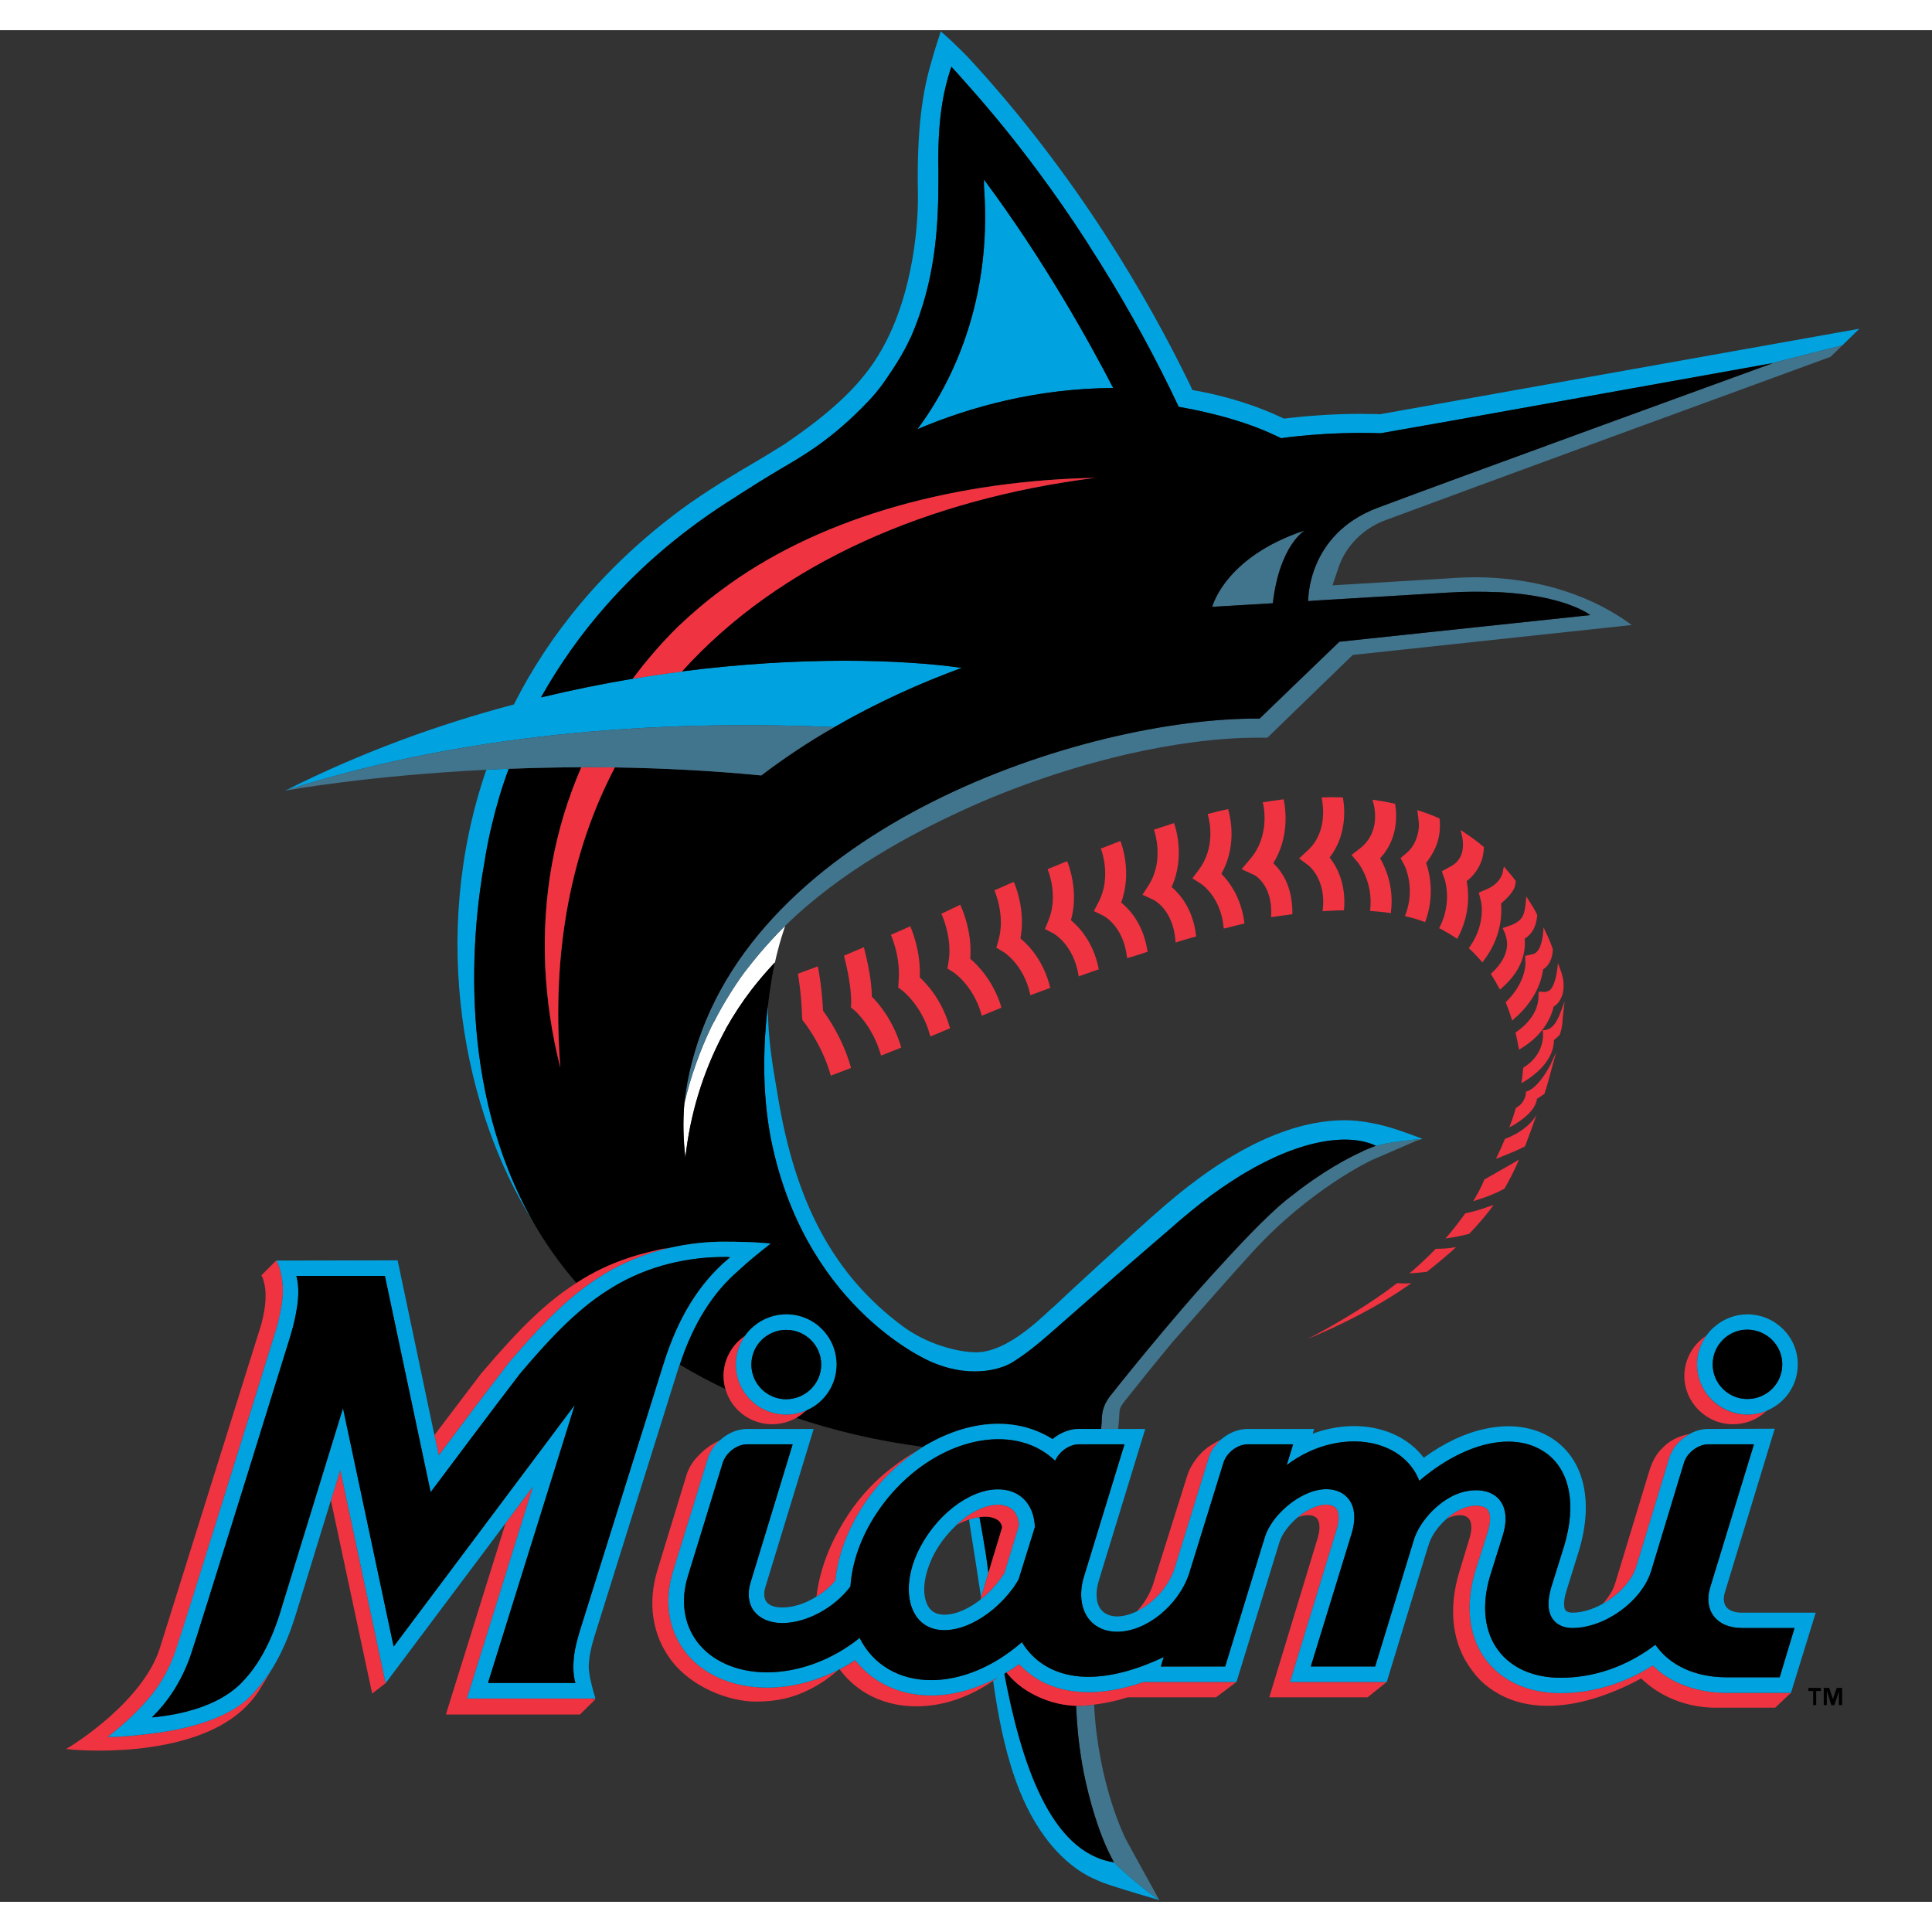 <?xml version="1.0" encoding="UTF-8"?>
<svg xmlns="http://www.w3.org/2000/svg" xmlns:xlink="http://www.w3.org/1999/xlink" width="32px" height="32px" viewBox="0 0 32 31" version="1.1">
<rect x="0" y="0" width="32" height="31" fill="#333333" stroke="none"/>
<g id="surface1">
<path style=" stroke:none;fill-rule:nonzero;fill:rgb(100%,100%,100%);fill-opacity:1;" d="M 12.77 15.078 C 12.637 15.223 12.512 15.371 12.391 15.527 C 12.227 15.727 11.98 16.121 11.84 16.395 C 11.84 16.395 11.797 16.48 11.789 16.492 C 11.594 16.898 11.441 17.324 11.336 17.766 C 11.309 18.066 11.312 18.375 11.352 18.676 C 11.43 17.961 11.641 17.262 11.98 16.621 C 11.996 16.594 12.012 16.562 12.027 16.531 C 12.152 16.309 12.293 16.094 12.449 15.891 C 12.57 15.734 12.699 15.586 12.836 15.441 C 12.848 15.379 12.863 15.32 12.879 15.258 C 12.914 15.117 12.957 14.977 13.004 14.836 C 12.922 14.914 12.844 14.996 12.77 15.078 Z M 12.77 15.078 "/>
<path style=" stroke:none;fill-rule:nonzero;fill:rgb(0%,63.922%,87.843%);fill-opacity:1;" d="M 22.848 6.363 L 22.824 6.359 C 22.727 6.359 22.629 6.355 22.535 6.355 C 21.992 6.355 21.547 6.402 21.328 6.426 L 21.27 6.434 L 21.215 6.41 C 20.496 6.07 19.75 5.961 19.75 5.961 L 19.707 5.867 C 19.031 4.477 17.848 2.406 16.02 0.434 C 15.82 0.234 15.707 0.125 15.582 0.02 C 15.527 0.188 15.473 0.355 15.426 0.527 C 15.285 1 15.184 1.621 15.203 2.672 C 15.215 3.125 15.148 4.328 14.609 5.281 C 14.289 5.855 13.781 6.324 12.973 6.871 L 12.965 6.875 C 12.902 6.914 12.652 7.07 12.59 7.105 C 12.207 7.328 11.684 7.641 11.273 7.945 C 9.996 8.895 9.098 10.004 8.512 11.168 C 7.27 11.496 5.98 11.961 4.711 12.602 L 4.715 12.598 C 7.934 11.559 11.309 11.434 13.82 11.543 C 14.504 11.148 15.223 10.82 15.93 10.562 C 14.938 10.422 13.27 10.367 11.293 10.621 C 11.027 10.656 10.754 10.695 10.48 10.742 C 9.977 10.828 9.477 10.93 8.98 11.047 L 8.961 11.051 C 9.266 10.508 9.625 10 10.039 9.531 C 10.629 8.859 11.348 8.246 12.219 7.707 L 12.223 7.707 C 12.457 7.555 12.695 7.406 12.938 7.262 C 13.25 7.078 13.766 6.801 14.387 6.141 C 14.488 6.035 14.582 5.918 14.668 5.793 C 14.992 5.324 15.043 5.164 15.09 5.078 C 15.492 4.148 15.543 3.27 15.543 2.477 L 15.543 2.344 C 15.543 2.215 15.543 2.086 15.543 1.953 C 15.555 1.523 15.594 1.09 15.758 0.605 C 15.863 0.719 15.969 0.836 16.066 0.949 C 16.473 1.406 16.844 1.871 17.184 2.328 C 17.473 2.715 17.75 3.117 18.012 3.523 C 18.047 3.582 18.082 3.637 18.117 3.691 C 18.172 3.773 18.219 3.848 18.246 3.895 C 18.715 4.648 19.145 5.434 19.523 6.238 C 19.68 6.266 19.82 6.293 19.949 6.324 C 20.668 6.488 21.031 6.668 21.219 6.758 C 21.219 6.758 21.957 6.645 22.871 6.676 L 23.133 6.629 L 24.023 6.473 L 29.344 5.516 L 30.516 5.219 L 30.797 4.945 Z M 8.023 13.789 C 8.055 13.578 8.098 13.367 8.148 13.156 C 8.223 12.844 8.316 12.535 8.426 12.234 L 8.422 12.234 C 8.297 12.238 8.172 12.242 8.055 12.25 C 7.105 15.008 7.68 17.914 8.832 19.738 C 7.555 17.496 7.824 14.891 8.023 13.789 Z M 8.023 13.789 "/>
<path style=" stroke:none;fill-rule:nonzero;fill:rgb(25.49%,45.49%,55.294%);fill-opacity:1;" d="M 29.359 5.516 C 29.359 5.516 24 7.465 22.82 7.91 C 21.641 8.352 21.668 9.457 21.668 9.457 L 21.758 9.449 L 23.973 9.316 C 24.262 9.297 24.547 9.297 24.836 9.309 C 24.84 9.309 24.844 9.309 24.848 9.309 C 24.906 9.312 24.957 9.316 25.012 9.32 C 25.035 9.324 25.066 9.324 25.09 9.328 C 25.305 9.348 25.484 9.379 25.641 9.414 C 25.648 9.418 25.66 9.418 25.672 9.422 C 26.152 9.535 26.34 9.688 26.34 9.688 L 22.184 10.129 L 20.867 11.398 L 20.863 11.402 L 20.855 11.402 C 17.98 11.383 12.449 13.188 11.457 17.105 C 11.41 17.281 11.375 17.457 11.352 17.637 C 11.352 17.645 11.344 17.691 11.336 17.766 L 11.34 17.766 C 11.441 17.324 11.594 16.898 11.789 16.492 C 11.805 16.469 11.816 16.445 11.828 16.418 L 11.836 16.406 L 11.828 16.418 L 11.82 16.438 L 11.844 16.395 C 11.98 16.121 12.227 15.727 12.391 15.527 C 12.512 15.371 12.637 15.223 12.77 15.078 C 12.844 14.996 12.922 14.914 13.004 14.836 C 13.934 13.922 15.113 13.305 15.926 12.93 C 16.797 12.527 17.738 12.211 18.637 12 C 19.418 11.82 20.168 11.719 20.812 11.719 L 20.992 11.719 L 22.406 10.348 L 27.027 9.852 C 26.594 9.531 25.773 9.086 24.512 9.062 C 24.348 9.059 24.168 9.066 23.953 9.082 L 22.07 9.195 L 22.172 8.895 C 22.289 8.547 22.574 8.258 22.934 8.121 C 24.051 7.703 29.762 5.613 30.32 5.41 L 30.516 5.219 L 29.344 5.516 Z M 29.359 5.516 "/>
<path style=" stroke:none;fill-rule:nonzero;fill:rgb(0%,63.922%,87.843%);fill-opacity:1;" d="M 16.332 25.262 C 16.293 25.02 16.258 24.809 16.223 24.629 C 16.172 24.633 16.113 24.648 16.051 24.668 L 16.051 24.676 L 16.066 24.781 C 16.098 24.973 16.164 25.391 16.25 25.961 L 16.371 25.551 C 16.359 25.453 16.344 25.359 16.332 25.262 Z M 16.332 25.262 "/>
<path style=" stroke:none;fill-rule:nonzero;fill:rgb(100%,94.51%,0%);fill-opacity:1;" d="M 11.836 16.406 L 11.828 16.418 L 11.809 16.457 L 11.816 16.438 L 11.828 16.418 Z M 11.836 16.406 "/>
<path style=" stroke:none;fill-rule:nonzero;fill:rgb(25.49%,45.49%,55.294%);fill-opacity:1;" d="M 17.824 27.754 C 17.832 27.914 17.844 28.078 17.859 28.238 C 17.879 28.445 17.91 28.648 17.949 28.855 C 18.055 29.383 18.195 29.785 18.293 30.02 C 18.352 30.164 18.449 30.344 18.449 30.344 L 18.449 30.348 C 18.676 30.57 18.926 30.773 19.191 30.969 L 19.203 30.973 L 18.77 30.188 L 18.648 29.965 C 18.629 29.926 18.191 29.059 18.121 27.734 C 18.031 27.746 17.941 27.754 17.855 27.754 C 17.844 27.754 17.836 27.754 17.824 27.754 Z M 22.789 18.477 L 22.699 18.512 L 22.695 18.516 L 22.652 18.531 L 22.645 18.535 C 22.633 18.539 22.613 18.547 22.586 18.559 L 22.543 18.582 C 22.344 18.672 21.91 18.898 21.391 19.309 C 21.32 19.363 21.25 19.422 21.184 19.48 C 20.789 19.828 20.285 20.391 20.242 20.438 C 19.398 21.344 18.391 22.617 18.379 22.633 C 18.309 22.73 18.281 22.797 18.262 22.883 C 18.258 22.91 18.254 22.938 18.25 22.965 C 18.25 23.012 18.246 23.082 18.238 23.168 L 18.52 23.168 C 18.531 23.066 18.539 22.969 18.543 22.879 L 18.543 22.867 C 18.555 22.809 18.57 22.785 18.629 22.707 C 18.773 22.523 19.121 22.09 19.422 21.727 C 19.914 21.172 20.332 20.691 20.723 20.262 C 21.688 19.195 22.719 18.715 22.73 18.711 L 23.453 18.398 L 23.562 18.363 C 23.332 18.383 23.031 18.414 22.797 18.477 C 22.793 18.477 22.789 18.477 22.789 18.477 Z M 21.613 8.285 C 20.285 8.723 20.078 9.551 20.078 9.551 L 21.082 9.492 C 21.195 8.523 21.613 8.285 21.613 8.285 Z M 21.613 8.285 "/>
<path style=" stroke:none;fill-rule:nonzero;fill:rgb(0%,63.922%,87.843%);fill-opacity:1;" d="M 16.297 2.473 C 16.297 2.539 16.297 2.605 16.301 2.629 C 16.43 4.484 15.77 5.84 15.195 6.609 C 16.07 6.238 17.172 5.934 18.438 5.926 C 18.031 5.141 17.301 3.824 16.297 2.473 Z M 12.754 18.285 C 13.277 21.082 15.289 22.004 15.445 22.066 C 16.152 22.363 16.664 22.141 16.789 22.051 C 16.98 21.934 17.18 21.773 17.371 21.605 L 18.512 20.605 L 19.371 19.863 L 19.531 19.723 C 19.652 19.621 19.773 19.52 19.902 19.422 C 20.113 19.254 20.34 19.098 20.57 18.957 C 20.605 18.938 20.641 18.914 20.676 18.895 C 21.254 18.562 21.711 18.43 22.039 18.391 C 22.523 18.328 22.785 18.477 22.789 18.477 L 22.797 18.477 C 23.031 18.414 23.332 18.383 23.562 18.363 L 23.523 18.348 C 23.41 18.305 23.301 18.266 23.188 18.227 C 22.859 18.113 22.535 18.055 22.277 18.055 C 21.383 18.055 20.375 18.531 19.281 19.477 C 18.848 19.848 17.48 21.113 17.469 21.129 L 17.406 21.184 C 17.137 21.434 16.641 21.895 16.172 21.898 C 15.859 21.898 15.348 21.762 14.949 21.465 C 13.816 20.621 13.168 19.434 12.875 17.605 C 12.805 17.195 12.715 16.703 12.719 16.156 C 12.707 16.25 12.695 16.348 12.688 16.453 C 12.645 16.957 12.633 17.598 12.754 18.285 Z M 12.754 18.285 "/>
<path style=" stroke:none;fill-rule:nonzero;fill:rgb(93.725%,20%,25.098%);fill-opacity:1;" d="M 25.836 16.637 L 25.836 16.633 L 25.84 16.625 C 25.875 16.516 25.879 16.441 25.883 16.367 C 25.887 16.344 25.914 16.086 25.914 16.086 L 25.844 16.277 C 25.781 16.441 25.711 16.531 25.621 16.555 C 25.605 16.559 25.594 16.562 25.578 16.562 L 25.551 16.562 L 25.555 16.59 C 25.555 16.605 25.605 16.949 25.238 17.18 L 25.23 17.188 L 25.227 17.199 C 25.223 17.254 25.219 17.316 25.207 17.391 L 25.199 17.441 L 25.246 17.414 C 25.309 17.375 25.371 17.332 25.426 17.285 C 25.629 17.117 25.738 16.922 25.738 16.727 C 25.758 16.711 25.793 16.684 25.836 16.637 Z M 25.57 17.625 L 25.578 17.621 L 25.582 17.613 C 25.633 17.457 25.672 17.309 25.711 17.16 L 25.777 16.926 L 25.68 17.137 C 25.605 17.277 25.457 17.52 25.289 17.578 L 25.273 17.582 L 25.273 17.602 C 25.273 17.605 25.273 17.723 25.16 17.816 C 25.145 17.828 25.129 17.836 25.117 17.848 L 25.105 17.852 L 25.105 17.859 C 25.078 17.945 25.055 18.027 25.023 18.109 L 25 18.172 L 25.059 18.141 C 25.199 18.059 25.434 17.898 25.457 17.699 C 25.477 17.688 25.52 17.66 25.57 17.625 Z M 25.258 18.488 L 25.262 18.48 C 25.312 18.352 25.391 18.129 25.449 17.969 C 25.383 18.078 25.234 18.246 24.938 18.359 L 24.926 18.363 L 24.922 18.375 C 24.883 18.469 24.844 18.555 24.805 18.637 L 24.777 18.691 L 24.836 18.672 C 24.859 18.66 25.074 18.582 25.25 18.492 Z M 23.625 20.566 L 23.633 20.566 L 23.637 20.562 C 23.781 20.449 23.922 20.332 24.059 20.211 L 24.117 20.156 L 24.039 20.168 C 23.949 20.18 23.867 20.184 23.789 20.184 L 23.773 20.191 C 23.652 20.316 23.531 20.43 23.402 20.543 L 23.344 20.59 L 23.418 20.586 C 23.484 20.582 23.551 20.574 23.625 20.566 Z M 24.336 19.938 L 24.34 19.93 C 24.469 19.797 24.586 19.66 24.691 19.523 L 24.738 19.457 L 24.66 19.484 C 24.531 19.531 24.402 19.57 24.281 19.594 L 24.27 19.594 L 24.266 19.602 C 24.176 19.727 24.082 19.848 23.984 19.965 L 23.941 20.012 L 24.004 20.004 C 24.113 19.988 24.223 19.965 24.328 19.938 Z M 23.273 20.758 C 23.23 20.758 23.191 20.754 23.152 20.754 L 23.145 20.75 L 23.129 20.766 L 23.117 20.77 C 22.754 21.055 22.133 21.434 21.66 21.676 C 21.82 21.609 22.617 21.281 23.309 20.801 L 23.375 20.754 L 23.297 20.758 Z M 24.914 19.191 L 24.918 19.188 C 24.996 19.055 25.066 18.918 25.129 18.777 L 25.156 18.707 L 25.094 18.746 L 24.602 19.027 L 24.586 19.035 C 24.586 19.035 24.578 19.055 24.57 19.074 C 24.531 19.164 24.484 19.254 24.434 19.34 L 24.402 19.395 L 24.465 19.375 C 24.617 19.328 24.766 19.27 24.906 19.195 Z M 13.633 16.242 C 13.609 15.801 13.551 15.535 13.551 15.531 L 13.543 15.504 L 13.52 15.516 L 13.234 15.621 L 13.215 15.629 L 13.219 15.648 C 13.219 15.652 13.273 15.945 13.285 16.34 L 13.289 16.383 L 13.289 16.391 L 13.293 16.398 L 13.32 16.434 C 13.324 16.438 13.609 16.793 13.754 17.293 L 13.762 17.316 L 14.098 17.188 L 14.09 17.168 C 13.957 16.699 13.711 16.348 13.633 16.242 Z M 14.152 16.234 C 14.156 16.238 14.449 16.488 14.586 16.961 L 14.594 16.984 L 14.926 16.852 L 14.922 16.832 C 14.789 16.391 14.547 16.113 14.441 16.008 C 14.438 15.746 14.371 15.434 14.316 15.219 L 14.309 15.188 L 14.285 15.199 L 14 15.32 L 13.98 15.328 L 13.984 15.348 C 14.039 15.566 14.102 15.875 14.098 16.109 L 14.094 16.176 L 14.094 16.188 L 14.105 16.195 Z M 15.402 16.641 L 15.41 16.668 L 15.738 16.531 L 15.73 16.512 C 15.602 16.062 15.348 15.793 15.234 15.688 C 15.254 15.277 15.113 14.93 15.086 14.863 L 15.078 14.84 L 15.055 14.852 L 14.754 14.984 L 14.766 15.008 C 14.766 15.012 14.922 15.363 14.883 15.762 L 14.879 15.844 L 14.875 15.855 L 14.887 15.863 L 14.949 15.91 C 14.953 15.914 15.27 16.156 15.402 16.641 Z M 16.254 16.297 L 16.262 16.324 L 16.566 16.199 L 16.586 16.191 L 16.582 16.168 C 16.449 15.75 16.207 15.496 16.07 15.379 C 16.109 14.922 15.922 14.523 15.914 14.508 L 15.906 14.484 L 15.883 14.496 L 15.613 14.625 L 15.59 14.637 L 15.602 14.656 C 15.602 14.66 15.777 15.039 15.711 15.43 L 15.695 15.523 L 15.691 15.543 L 15.707 15.551 L 15.789 15.602 C 15.793 15.605 16.117 15.816 16.254 16.297 Z M 17.062 15.961 L 17.066 15.984 L 17.395 15.863 L 17.391 15.844 C 17.281 15.41 17.043 15.16 16.902 15.043 C 16.992 14.574 16.809 14.148 16.801 14.129 L 16.789 14.109 L 16.766 14.117 L 16.492 14.238 L 16.469 14.246 L 16.48 14.27 C 16.48 14.273 16.652 14.676 16.539 15.066 L 16.508 15.18 L 16.5 15.199 L 16.52 15.207 L 16.617 15.266 C 16.621 15.266 16.949 15.465 17.062 15.961 Z M 17.863 15.648 L 17.867 15.672 L 18.199 15.555 L 18.195 15.531 C 18.105 15.102 17.875 14.855 17.738 14.742 C 17.875 14.258 17.691 13.805 17.684 13.785 L 17.672 13.766 L 17.652 13.773 L 17.375 13.887 L 17.352 13.895 L 17.359 13.918 C 17.363 13.922 17.531 14.344 17.367 14.742 L 17.316 14.867 L 17.309 14.887 L 17.328 14.898 L 17.449 14.961 C 17.461 14.969 17.777 15.145 17.863 15.648 Z M 18.664 15.34 L 18.668 15.367 L 18.695 15.363 C 18.695 15.363 18.906 15.301 18.988 15.27 L 19.008 15.266 L 19.004 15.242 C 18.934 14.805 18.711 14.562 18.57 14.449 C 18.754 13.953 18.574 13.473 18.566 13.453 L 18.559 13.43 L 18.535 13.438 L 18.254 13.547 L 18.23 13.555 L 18.242 13.578 C 18.242 13.582 18.41 14.027 18.199 14.434 L 18.129 14.57 L 18.117 14.59 L 18.141 14.602 L 18.277 14.668 C 18.281 14.672 18.602 14.832 18.664 15.34 Z M 19.469 15.082 L 19.473 15.113 L 19.5 15.102 C 19.598 15.07 19.695 15.043 19.793 15.016 L 19.812 15.008 L 19.809 14.988 C 19.758 14.551 19.539 14.305 19.406 14.191 C 19.629 13.703 19.473 13.211 19.453 13.156 L 19.445 13.133 L 19.137 13.234 L 19.113 13.242 L 19.121 13.266 C 19.121 13.27 19.285 13.746 19.031 14.152 L 18.938 14.297 L 18.922 14.32 L 18.949 14.332 L 19.102 14.402 C 19.117 14.41 19.43 14.566 19.469 15.082 Z M 20.266 14.852 L 20.27 14.879 L 20.297 14.875 C 20.395 14.848 20.496 14.824 20.59 14.801 L 20.613 14.797 L 20.609 14.773 C 20.555 14.359 20.355 14.098 20.23 13.973 C 20.473 13.539 20.395 13.098 20.348 12.926 L 20.344 12.902 L 20.32 12.906 C 20.227 12.926 20.129 12.949 20.027 12.977 L 20.004 12.98 L 20.008 13.004 C 20.043 13.125 20.125 13.543 19.859 13.902 L 19.766 14.027 L 19.75 14.051 L 19.773 14.062 L 19.906 14.148 C 19.91 14.152 20.219 14.363 20.266 14.852 Z M 21.055 14.691 C 21.055 14.691 21.293 14.656 21.387 14.645 L 21.406 14.641 L 21.406 14.617 C 21.406 14.188 21.238 13.938 21.09 13.797 C 21.359 13.367 21.293 12.898 21.266 12.762 L 21.262 12.738 L 21.238 12.742 C 21.145 12.754 21.043 12.77 20.941 12.785 L 20.914 12.789 L 20.922 12.816 C 20.934 12.867 21.031 13.348 20.711 13.723 L 20.586 13.871 L 20.566 13.895 L 20.594 13.91 L 20.773 13.992 C 20.773 13.992 21.078 14.145 21.055 14.664 Z M 21.906 14.594 L 21.938 14.59 C 22.039 14.586 22.141 14.578 22.238 14.578 L 22.258 14.578 L 22.262 14.555 C 22.297 14.125 22.133 13.84 22.023 13.703 C 22.293 13.355 22.281 12.941 22.246 12.727 L 22.242 12.707 L 22.223 12.707 C 22.121 12.703 22.02 12.703 21.918 12.707 L 21.891 12.707 L 21.895 12.734 C 21.918 12.859 21.977 13.289 21.668 13.578 L 21.539 13.699 L 21.516 13.719 L 21.539 13.734 L 21.68 13.84 C 21.691 13.852 21.965 14.074 21.91 14.566 Z M 23.109 12.828 L 23.109 12.812 L 23.09 12.809 C 22.984 12.785 22.879 12.766 22.77 12.75 L 22.734 12.746 L 22.742 12.781 C 22.777 12.898 22.855 13.297 22.527 13.551 L 22.406 13.645 L 22.387 13.66 L 22.402 13.68 L 22.5 13.797 C 22.5 13.801 22.746 14.109 22.695 14.562 L 22.691 14.586 L 22.715 14.59 C 22.816 14.598 22.918 14.605 23.012 14.621 L 23.039 14.625 L 23.039 14.602 C 23.09 14.195 22.953 13.879 22.859 13.715 C 23.16 13.398 23.137 12.988 23.109 12.828 Z M 23.27 14.672 L 23.297 14.68 C 23.395 14.703 23.492 14.73 23.582 14.766 L 23.605 14.773 L 23.613 14.75 C 23.723 14.441 23.727 14.102 23.621 13.793 C 23.73 13.652 23.871 13.434 23.848 13.098 L 23.844 13.078 L 23.844 13.055 L 23.832 13.051 C 23.727 13.004 23.621 12.965 23.512 12.93 L 23.473 12.918 L 23.48 12.957 C 23.488 13.016 23.496 13.074 23.5 13.129 C 23.512 13.312 23.43 13.516 23.305 13.621 L 23.215 13.699 L 23.199 13.711 L 23.207 13.73 L 23.262 13.832 C 23.27 13.848 23.445 14.207 23.281 14.645 Z M 23.836 14.875 L 23.859 14.883 C 23.945 14.93 24.031 14.98 24.113 15.035 L 24.137 15.051 L 24.148 15.027 C 24.301 14.742 24.352 14.41 24.293 14.094 C 24.418 14 24.508 13.867 24.551 13.719 C 24.566 13.664 24.574 13.605 24.578 13.543 L 24.578 13.531 L 24.57 13.523 C 24.465 13.434 24.355 13.355 24.242 13.281 L 24.191 13.246 L 24.207 13.309 C 24.238 13.43 24.238 13.535 24.215 13.625 C 24.184 13.727 24.121 13.805 24.012 13.859 L 23.898 13.922 L 23.883 13.93 L 23.887 13.949 L 23.93 14.07 C 23.934 14.086 24.051 14.449 23.848 14.852 Z M 24.965 13.918 L 24.941 13.891 L 24.91 13.852 L 24.898 13.902 C 24.895 13.926 24.891 13.949 24.883 13.973 C 24.844 14.086 24.758 14.172 24.621 14.23 L 24.512 14.277 L 24.492 14.289 L 24.5 14.309 L 24.527 14.418 C 24.531 14.422 24.621 14.793 24.34 15.188 L 24.328 15.207 L 24.344 15.219 C 24.41 15.281 24.473 15.348 24.535 15.418 L 24.555 15.441 L 24.57 15.418 C 24.863 15.035 24.879 14.66 24.863 14.465 C 25.086 14.273 25.098 14.18 25.102 14.117 L 25.105 14.105 L 25.105 14.094 L 25.102 14.086 C 25.059 14.027 25.012 13.973 24.965 13.918 Z M 25.34 14.441 L 25.281 14.348 L 25.273 14.422 C 25.254 14.645 25.23 14.738 25.039 14.82 L 24.891 14.871 L 24.898 14.895 C 24.898 14.895 24.938 14.973 24.945 15.016 C 24.953 15.059 25.043 15.305 24.707 15.617 L 24.691 15.629 L 24.703 15.648 C 24.746 15.715 24.789 15.789 24.828 15.863 L 24.844 15.891 L 24.867 15.871 C 25.238 15.555 25.27 15.227 25.254 15.047 C 25.375 14.973 25.445 14.848 25.461 14.664 L 25.461 14.652 C 25.41 14.551 25.387 14.516 25.34 14.441 Z M 25.34 14.441 "/>
<path style=" stroke:none;fill-rule:nonzero;fill:rgb(93.725%,20%,25.098%);fill-opacity:1;" d="M 25.633 15.004 L 25.605 14.945 L 25.566 14.859 L 25.559 14.953 C 25.543 15.098 25.504 15.281 25.383 15.305 L 25.281 15.328 L 25.262 15.332 L 25.262 15.355 L 25.266 15.457 C 25.266 15.461 25.273 15.773 24.949 16.09 L 24.938 16.102 L 24.945 16.117 C 24.977 16.195 25.008 16.281 25.035 16.367 L 25.047 16.406 L 25.074 16.379 C 25.441 16.066 25.535 15.734 25.559 15.555 C 25.633 15.512 25.719 15.402 25.719 15.215 L 25.719 15.211 L 25.715 15.207 C 25.691 15.137 25.664 15.07 25.633 15.004 Z M 25.594 15.93 L 25.484 15.926 L 25.484 15.945 L 25.48 16.051 C 25.473 16.094 25.461 16.352 25.113 16.594 L 25.102 16.602 L 25.105 16.617 C 25.125 16.699 25.141 16.777 25.152 16.852 L 25.16 16.887 L 25.191 16.867 C 25.574 16.637 25.695 16.336 25.734 16.172 C 25.77 16.152 25.82 16.109 25.852 16.039 C 25.898 15.949 25.934 15.789 25.84 15.547 L 25.805 15.453 L 25.793 15.551 C 25.773 15.711 25.734 15.828 25.684 15.887 C 25.664 15.91 25.621 15.926 25.594 15.93 Z M 25.594 15.93 "/>
<path style=" stroke:none;fill-rule:nonzero;fill:rgb(0%,0%,0%);fill-opacity:1;" d="M 16.371 25.551 L 16.598 24.801 C 16.594 24.746 16.562 24.695 16.508 24.664 C 16.441 24.629 16.348 24.609 16.223 24.629 C 16.258 24.809 16.293 25.02 16.332 25.262 C 16.344 25.352 16.359 25.449 16.371 25.551 Z M 11.457 17.105 C 12.449 13.188 17.977 11.383 20.855 11.402 L 20.863 11.402 L 20.867 11.398 L 22.184 10.129 L 26.34 9.688 C 26.34 9.688 26.152 9.535 25.672 9.422 C 25.66 9.418 25.648 9.418 25.641 9.414 C 25.457 9.375 25.273 9.344 25.09 9.328 C 25.066 9.324 25.035 9.324 25.008 9.32 C 24.957 9.316 24.906 9.312 24.848 9.309 C 24.844 9.309 24.84 9.309 24.836 9.309 C 24.547 9.297 24.258 9.297 23.973 9.316 L 21.758 9.449 L 21.668 9.457 C 21.668 9.457 21.641 8.352 22.82 7.91 C 24 7.465 29.359 5.516 29.359 5.516 L 24.02 6.473 L 23.133 6.629 L 22.871 6.676 C 21.957 6.645 21.219 6.758 21.219 6.758 C 21.031 6.668 20.668 6.488 19.949 6.324 C 19.82 6.293 19.68 6.266 19.523 6.238 C 19.145 5.434 18.715 4.648 18.246 3.895 C 18.203 3.828 18.16 3.758 18.117 3.691 C 18.082 3.637 18.047 3.582 18.012 3.523 C 17.75 3.117 17.473 2.715 17.184 2.328 C 16.832 1.852 16.457 1.391 16.066 0.949 C 15.965 0.836 15.863 0.719 15.758 0.605 C 15.594 1.09 15.555 1.523 15.543 1.953 C 15.539 2.086 15.539 2.215 15.543 2.344 L 15.543 2.477 C 15.543 3.27 15.492 4.148 15.09 5.078 C 15.043 5.16 14.992 5.324 14.668 5.793 C 14.582 5.918 14.488 6.035 14.387 6.141 C 13.762 6.801 13.246 7.078 12.938 7.262 C 12.695 7.406 12.457 7.555 12.219 7.707 L 12.207 7.715 L 12.207 7.719 C 11.348 8.25 10.629 8.863 10.039 9.531 C 9.625 10 9.266 10.508 8.961 11.051 L 8.98 11.047 C 9.496 10.922 9.988 10.824 10.48 10.742 C 10.707 10.438 10.957 10.148 11.23 9.879 C 11.453 9.668 11.688 9.465 11.938 9.281 C 13.484 8.117 15.648 7.492 17.984 7.418 C 18.035 7.418 18.09 7.418 18.141 7.414 C 15.398 7.762 12.93 8.809 11.289 10.621 C 13.27 10.367 14.938 10.422 15.93 10.562 C 15.223 10.82 14.504 11.148 13.82 11.543 C 13.398 11.781 12.996 12.051 12.609 12.344 C 11.805 12.266 10.992 12.223 10.184 12.211 C 9.473 13.57 9.129 15.223 9.281 17.184 C 9.141 16.637 9.055 16.078 9.031 15.516 C 8.98 14.352 9.18 13.238 9.629 12.207 C 9.207 12.211 8.805 12.219 8.426 12.234 C 8.312 12.535 8.223 12.844 8.148 13.156 C 8.098 13.363 8.055 13.574 8.023 13.789 C 7.824 14.891 7.555 17.496 8.832 19.742 C 9.035 20.098 9.277 20.438 9.547 20.75 C 9.617 20.703 9.691 20.66 9.766 20.617 C 10.035 20.469 10.324 20.352 10.625 20.27 C 10.906 20.195 10.973 20.188 10.973 20.188 L 11.059 20.176 C 11.363 20.102 11.676 20.066 11.988 20.066 C 12.527 20.066 12.762 20.098 12.762 20.098 C 12.543 20.273 12.434 20.355 12.227 20.547 C 11.805 20.91 11.48 21.422 11.258 22.102 C 11.504 22.25 11.754 22.383 12.016 22.508 C 11.922 22.184 12.047 21.832 12.324 21.637 C 12.332 21.633 12.336 21.629 12.34 21.621 C 12.383 21.562 12.43 21.512 12.488 21.465 C 12.637 21.34 12.828 21.27 13.023 21.27 C 13.484 21.27 13.855 21.641 13.855 22.102 C 13.855 22.426 13.664 22.723 13.363 22.855 C 13.352 22.867 13.336 22.875 13.32 22.887 C 13.281 22.926 13.234 22.957 13.188 22.984 C 13.805 23.191 14.504 23.363 15.289 23.465 C 15.297 23.461 15.305 23.457 15.312 23.449 C 15.434 23.379 15.555 23.316 15.676 23.266 C 16.242 23.027 16.809 23.02 17.27 23.246 C 17.328 23.273 17.383 23.305 17.434 23.336 C 17.562 23.23 17.719 23.168 17.871 23.168 L 18.238 23.168 C 18.246 23.082 18.25 23.012 18.25 22.965 C 18.254 22.938 18.258 22.91 18.262 22.883 C 18.281 22.797 18.309 22.73 18.379 22.633 C 18.391 22.617 19.398 21.34 20.238 20.438 C 20.281 20.391 20.789 19.828 21.18 19.48 C 21.258 19.414 21.328 19.352 21.391 19.309 C 21.906 18.898 22.344 18.672 22.543 18.582 C 22.559 18.574 22.574 18.566 22.586 18.559 C 22.613 18.547 22.633 18.539 22.645 18.535 L 22.652 18.531 L 22.699 18.512 L 22.789 18.477 L 22.785 18.477 C 22.785 18.477 22.523 18.328 22.039 18.391 C 21.711 18.43 21.25 18.562 20.676 18.895 C 20.641 18.914 20.605 18.938 20.57 18.957 C 20.34 19.098 20.113 19.254 19.898 19.422 C 19.773 19.52 19.652 19.621 19.531 19.723 L 19.371 19.863 C 19.215 19.996 18.605 20.523 18.512 20.605 L 17.371 21.605 C 17.18 21.773 16.977 21.934 16.789 22.051 C 16.664 22.141 16.152 22.363 15.445 22.066 C 15.285 22.004 13.277 21.082 12.754 18.285 C 12.633 17.598 12.645 16.957 12.688 16.453 C 12.695 16.348 12.707 16.25 12.719 16.156 C 12.754 15.848 12.801 15.602 12.832 15.441 C 12.699 15.586 12.57 15.734 12.449 15.891 C 12.293 16.094 12.152 16.309 12.027 16.531 C 12.012 16.562 11.996 16.594 11.98 16.621 C 11.641 17.262 11.43 17.957 11.352 18.676 C 11.305 18.262 11.32 17.938 11.336 17.766 C 11.344 17.691 11.352 17.645 11.352 17.637 C 11.375 17.465 11.41 17.285 11.457 17.105 Z M 21.613 8.285 C 21.613 8.285 21.195 8.523 21.082 9.492 L 20.078 9.551 C 20.078 9.551 20.285 8.723 21.613 8.285 Z M 15.195 6.609 C 15.77 5.84 16.43 4.484 16.301 2.629 C 16.297 2.605 16.297 2.539 16.297 2.473 C 17.301 3.824 18.031 5.141 18.438 5.926 C 17.172 5.934 16.07 6.238 15.195 6.609 Z M 18.449 30.344 C 18.449 30.344 18.352 30.164 18.293 30.02 C 18.195 29.785 18.055 29.383 17.949 28.855 C 17.879 28.492 17.836 28.121 17.824 27.754 C 17.535 27.746 17.273 27.656 17.062 27.535 C 16.91 27.449 16.777 27.336 16.668 27.199 L 16.633 27.223 C 16.91 28.688 17.391 30.184 18.449 30.348 Z M 18.449 30.344 "/>
<path style=" stroke:none;fill-rule:nonzero;fill:rgb(93.725%,20%,25.098%);fill-opacity:1;" d="M 28.582 27.539 C 28.199 27.535 27.848 27.434 27.574 27.25 C 27.5 27.199 27.434 27.145 27.375 27.086 C 26.902 27.387 26.375 27.543 25.848 27.543 C 25.316 27.543 24.879 27.348 24.609 26.988 C 24.328 26.613 24.266 26.094 24.434 25.531 L 24.637 24.891 C 24.699 24.703 24.695 24.555 24.629 24.492 C 24.551 24.422 24.383 24.418 24.219 24.488 C 24.141 24.52 24.059 24.57 23.98 24.637 C 23.977 24.641 23.969 24.648 23.965 24.652 C 23.98 24.645 23.992 24.641 24 24.637 C 24.133 24.582 24.258 24.582 24.316 24.641 C 24.379 24.695 24.387 24.824 24.34 24.977 L 24.172 25.531 C 23.98 26.16 24.055 26.738 24.379 27.164 C 24.469 27.285 24.578 27.418 24.828 27.559 C 25.059 27.688 25.328 27.754 25.633 27.754 C 26.102 27.754 26.621 27.602 27.184 27.301 C 27.496 27.605 27.938 27.781 28.402 27.785 L 29.402 27.785 L 29.664 27.539 Z M 21.367 27.359 L 22.141 24.828 C 22.191 24.664 22.184 24.527 22.117 24.469 C 22.047 24.406 21.91 24.406 21.766 24.465 C 21.684 24.5 21.605 24.543 21.535 24.598 C 21.52 24.609 21.508 24.621 21.492 24.633 C 21.621 24.582 21.742 24.582 21.805 24.641 C 21.863 24.695 21.871 24.824 21.824 24.977 L 21.023 27.613 L 22.652 27.613 L 22.969 27.359 Z M 18.941 27.359 C 18.266 27.594 17.672 27.582 17.219 27.332 C 17.094 27.258 16.977 27.168 16.879 27.062 C 16.844 27.09 16.805 27.113 16.77 27.141 C 16.734 27.164 16.703 27.18 16.668 27.199 C 16.777 27.336 16.91 27.449 17.062 27.535 C 17.273 27.656 17.535 27.746 17.824 27.754 C 17.836 27.754 17.844 27.754 17.855 27.754 C 17.941 27.754 18.031 27.746 18.121 27.734 C 18.312 27.711 18.496 27.672 18.676 27.613 L 20.141 27.613 L 20.48 27.359 Z M 13.367 22.855 C 13.359 22.855 13.355 22.859 13.348 22.863 C 13.09 22.973 12.797 22.945 12.562 22.793 C 12.328 22.637 12.188 22.379 12.188 22.102 C 12.188 21.926 12.242 21.762 12.344 21.621 C 12.336 21.625 12.332 21.633 12.324 21.637 C 12.113 21.785 11.984 22.031 11.984 22.289 C 11.984 22.367 11.996 22.438 12.016 22.508 C 12.113 22.852 12.43 23.09 12.789 23.09 C 12.984 23.09 13.176 23.02 13.324 22.887 C 13.336 22.875 13.352 22.867 13.367 22.855 Z M 28.941 22.93 C 28.484 22.93 28.109 22.559 28.109 22.098 C 28.109 21.922 28.164 21.754 28.27 21.613 C 28.258 21.621 28.25 21.629 28.242 21.637 C 28.027 21.785 27.898 22.031 27.898 22.289 C 27.898 22.73 28.262 23.09 28.703 23.09 C 28.902 23.09 29.094 23.02 29.238 22.887 C 29.25 22.879 29.266 22.867 29.277 22.859 C 29.273 22.859 29.273 22.863 29.27 22.863 C 29.168 22.906 29.055 22.93 28.941 22.93 Z M 28.941 22.93 "/>
<path style=" stroke:none;fill-rule:nonzero;fill:rgb(93.725%,20%,25.098%);fill-opacity:1;" d="M 27.102 25.449 L 27.645 23.66 C 27.652 23.641 27.656 23.621 27.664 23.602 L 27.668 23.594 C 27.68 23.574 27.684 23.562 27.691 23.547 L 27.699 23.535 C 27.707 23.52 27.715 23.508 27.719 23.496 L 27.73 23.484 C 27.797 23.387 27.883 23.309 27.988 23.25 C 27.777 23.289 27.633 23.379 27.531 23.488 C 27.383 23.629 27.332 23.816 27.297 23.93 L 26.754 25.719 C 26.719 25.836 26.645 25.957 26.543 26.066 C 26.547 26.062 26.551 26.062 26.555 26.059 C 26.82 25.91 27.031 25.676 27.102 25.449 Z M 19.453 25.484 L 20.016 23.66 C 20.02 23.641 20.027 23.621 20.035 23.602 L 20.039 23.594 C 20.047 23.578 20.051 23.562 20.059 23.551 L 20.066 23.535 C 20.078 23.52 20.082 23.508 20.09 23.5 L 20.102 23.48 C 20.137 23.434 20.176 23.387 20.219 23.348 C 20.172 23.367 20.125 23.395 20.082 23.422 C 19.859 23.551 19.715 23.781 19.668 23.93 L 19.094 25.754 C 19.043 25.906 18.949 26.059 18.832 26.188 C 18.844 26.18 18.855 26.176 18.867 26.172 C 19.133 26.027 19.359 25.766 19.453 25.484 Z M 16.531 27.281 C 16.164 27.477 15.781 27.582 15.422 27.582 C 15.109 27.582 14.828 27.508 14.582 27.363 C 14.422 27.27 14.281 27.145 14.164 26.996 C 14.121 27.027 14.078 27.055 14.031 27.082 C 13.988 27.105 13.949 27.129 13.906 27.148 C 14.023 27.309 14.172 27.441 14.34 27.543 C 14.586 27.688 14.867 27.762 15.172 27.762 L 15.176 27.762 C 15.613 27.762 16.043 27.617 16.449 27.34 C 16.465 27.328 16.484 27.316 16.5 27.305 Z M 12.703 27.453 L 12.695 27.453 C 12.117 27.449 11.621 27.227 11.336 26.84 C 11.066 26.477 11 26.008 11.148 25.527 L 11.723 23.66 C 11.73 23.641 11.734 23.625 11.742 23.602 L 11.75 23.594 C 11.758 23.574 11.762 23.562 11.77 23.547 L 11.777 23.535 C 11.785 23.523 11.793 23.508 11.801 23.496 L 11.809 23.484 C 11.844 23.438 11.879 23.391 11.926 23.355 C 11.793 23.414 11.672 23.5 11.574 23.605 C 11.465 23.711 11.402 23.828 11.371 23.93 L 10.891 25.5 C 10.723 26.043 10.801 26.574 11.109 26.988 C 11.445 27.445 12.074 27.684 12.52 27.684 C 12.859 27.684 13.141 27.621 13.406 27.484 C 13.566 27.406 13.723 27.301 13.883 27.16 C 13.504 27.352 13.094 27.453 12.703 27.453 Z M 13.602 25.895 C 13.688 25.832 13.766 25.762 13.836 25.68 C 13.879 25.258 14.043 24.824 14.305 24.426 C 14.535 24.074 14.836 23.77 15.188 23.531 C 15.039 23.613 14.898 23.711 14.766 23.816 C 14.375 24.113 14.098 24.473 13.895 24.84 C 13.695 25.195 13.566 25.574 13.523 25.945 C 13.551 25.93 13.578 25.91 13.602 25.895 Z M 16.223 24.629 C 16.348 24.609 16.441 24.629 16.504 24.664 C 16.562 24.695 16.594 24.746 16.598 24.801 L 16.371 25.551 L 16.25 25.961 L 16.238 25.996 C 16.266 25.973 16.293 25.953 16.32 25.93 C 16.441 25.82 16.547 25.695 16.637 25.555 L 16.879 24.762 C 16.863 24.582 16.785 24.473 16.641 24.438 C 16.605 24.426 16.566 24.422 16.527 24.422 C 16.375 24.422 16.195 24.492 16.016 24.613 C 15.988 24.633 15.961 24.656 15.938 24.676 C 15.91 24.699 15.883 24.719 15.855 24.746 C 15.852 24.75 15.848 24.754 15.844 24.758 C 15.918 24.719 15.984 24.691 16.051 24.668 C 16.105 24.648 16.164 24.637 16.223 24.629 Z M 16.223 24.629 "/>
<path style=" stroke:none;fill-rule:nonzero;fill:rgb(0%,63.922%,87.843%);fill-opacity:1;" d="M 29.777 22.098 C 29.777 21.641 29.402 21.27 28.941 21.27 C 28.746 21.27 28.559 21.34 28.41 21.465 C 28.355 21.508 28.309 21.559 28.27 21.613 C 28.164 21.754 28.109 21.926 28.109 22.098 C 28.109 22.379 28.25 22.637 28.484 22.789 C 28.719 22.945 29.012 22.973 29.27 22.863 C 29.273 22.863 29.273 22.859 29.277 22.859 C 29.582 22.727 29.777 22.43 29.777 22.098 Z M 28.941 22.672 C 28.625 22.672 28.367 22.414 28.367 22.098 C 28.367 21.781 28.625 21.523 28.941 21.523 C 29.262 21.523 29.52 21.781 29.52 22.098 C 29.52 22.414 29.262 22.672 28.941 22.672 Z M 17.141 24.793 C 17.129 24.48 16.969 24.258 16.707 24.191 C 16.648 24.176 16.59 24.168 16.527 24.168 C 16.051 24.168 15.477 24.609 15.195 25.219 C 15.043 25.551 15.008 25.883 15.105 26.133 C 15.16 26.281 15.258 26.391 15.387 26.449 C 15.777 26.625 16.391 26.336 16.785 25.797 C 16.812 25.754 16.844 25.711 16.871 25.664 Z M 15.492 26.215 C 15.426 26.184 15.375 26.129 15.344 26.043 C 15.273 25.859 15.309 25.594 15.43 25.324 C 15.523 25.117 15.672 24.918 15.844 24.758 C 15.848 24.754 15.852 24.75 15.855 24.742 C 15.883 24.719 15.91 24.699 15.938 24.676 C 15.965 24.652 15.992 24.633 16.016 24.613 C 16.195 24.492 16.375 24.422 16.527 24.422 C 16.57 24.422 16.605 24.426 16.641 24.438 C 16.785 24.473 16.863 24.582 16.879 24.762 L 16.637 25.555 C 16.547 25.695 16.441 25.82 16.32 25.93 C 16.293 25.953 16.266 25.973 16.238 25.996 C 15.969 26.207 15.672 26.297 15.492 26.215 Z M 15.492 26.215 "/>
<path style=" stroke:none;fill-rule:nonzero;fill:rgb(0%,63.922%,87.843%);fill-opacity:1;" d="M 17.871 23.168 C 17.719 23.168 17.562 23.23 17.434 23.336 C 17.383 23.305 17.328 23.273 17.27 23.246 C 16.809 23.023 16.242 23.027 15.676 23.266 C 15.555 23.316 15.434 23.379 15.312 23.449 C 15.305 23.457 15.297 23.461 15.289 23.465 C 15.254 23.488 15.219 23.508 15.188 23.531 C 14.836 23.77 14.535 24.074 14.305 24.426 C 14.043 24.824 13.879 25.258 13.836 25.68 C 13.746 25.785 13.641 25.875 13.523 25.945 C 13.336 26.062 13.137 26.125 12.957 26.125 C 12.832 26.125 12.742 26.094 12.695 26.031 C 12.652 25.973 12.645 25.883 12.68 25.777 L 13.477 23.168 L 12.375 23.168 C 12.215 23.168 12.051 23.238 11.926 23.355 C 11.879 23.391 11.84 23.434 11.809 23.484 L 11.801 23.496 C 11.793 23.508 11.785 23.523 11.777 23.535 L 11.77 23.547 C 11.762 23.562 11.754 23.578 11.75 23.594 L 11.742 23.602 C 11.734 23.621 11.73 23.641 11.723 23.66 L 11.148 25.527 C 11 26.008 11.066 26.477 11.336 26.84 C 11.621 27.227 12.117 27.449 12.695 27.453 L 12.703 27.453 C 13.094 27.453 13.5 27.352 13.883 27.16 C 13.883 27.16 13.887 27.16 13.891 27.156 C 13.895 27.152 13.902 27.152 13.906 27.148 C 13.996 27.102 14.082 27.051 14.164 26.996 C 14.281 27.145 14.422 27.27 14.582 27.363 C 14.828 27.508 15.109 27.582 15.422 27.582 C 15.781 27.582 16.164 27.48 16.531 27.281 L 16.5 27.305 C 16.484 27.316 16.465 27.328 16.449 27.34 C 16.617 28.543 16.879 29.336 17.293 29.906 C 17.66 30.418 18.062 30.598 18.137 30.625 C 18.141 30.629 18.238 30.676 18.371 30.719 C 18.691 30.824 19.031 30.922 19.191 30.969 C 18.926 30.773 18.676 30.57 18.449 30.348 C 17.391 30.184 16.91 28.688 16.633 27.223 C 16.645 27.215 16.656 27.207 16.668 27.199 C 16.699 27.18 16.734 27.164 16.766 27.141 C 16.809 27.113 16.844 27.09 16.879 27.062 C 16.977 27.168 17.094 27.258 17.219 27.332 C 17.672 27.582 18.266 27.594 18.941 27.359 L 20.48 27.359 L 21.188 25.055 C 21.227 24.918 21.34 24.762 21.492 24.633 C 21.508 24.621 21.52 24.609 21.535 24.598 C 21.605 24.543 21.684 24.5 21.766 24.465 C 21.91 24.406 22.047 24.406 22.117 24.469 C 22.184 24.527 22.191 24.664 22.141 24.828 L 21.367 27.359 L 22.969 27.359 L 23.656 25.105 L 23.66 25.098 C 23.699 24.949 23.812 24.785 23.965 24.652 C 23.969 24.648 23.977 24.641 23.98 24.637 C 24.059 24.57 24.141 24.52 24.219 24.488 C 24.383 24.418 24.551 24.422 24.629 24.492 C 24.695 24.555 24.699 24.699 24.637 24.891 L 24.434 25.531 C 24.266 26.094 24.328 26.613 24.609 26.988 C 24.879 27.348 25.316 27.543 25.848 27.543 C 26.375 27.543 26.902 27.387 27.375 27.086 C 27.434 27.145 27.5 27.199 27.574 27.25 C 27.848 27.434 28.199 27.535 28.582 27.539 L 29.664 27.539 L 30.074 26.211 L 28.852 26.211 C 28.727 26.211 28.637 26.176 28.59 26.113 C 28.547 26.055 28.539 25.965 28.574 25.859 L 29.395 23.164 L 28.297 23.168 C 28.191 23.168 28.086 23.195 27.988 23.25 C 27.883 23.309 27.797 23.387 27.727 23.484 L 27.719 23.496 C 27.715 23.508 27.707 23.52 27.699 23.535 L 27.691 23.547 C 27.684 23.562 27.68 23.574 27.668 23.594 L 27.664 23.602 C 27.656 23.621 27.648 23.641 27.645 23.66 L 27.102 25.449 C 27.031 25.676 26.82 25.91 26.555 26.059 C 26.551 26.062 26.547 26.062 26.543 26.066 C 26.375 26.16 26.199 26.211 26.043 26.211 C 26.012 26.211 25.953 26.203 25.93 26.172 C 25.895 26.125 25.898 26.004 25.941 25.863 L 26.152 25.184 C 26.402 24.359 26.234 23.664 25.707 23.324 C 25.402 23.129 25.016 23.074 24.59 23.168 C 24.262 23.238 23.914 23.402 23.582 23.645 C 23.41 23.418 23.156 23.254 22.859 23.176 C 22.512 23.082 22.117 23.109 21.742 23.246 L 21.766 23.168 L 20.668 23.168 C 20.508 23.168 20.348 23.234 20.219 23.348 C 20.176 23.387 20.137 23.434 20.102 23.48 L 20.09 23.5 C 20.082 23.512 20.074 23.523 20.066 23.535 L 20.059 23.551 C 20.051 23.562 20.047 23.578 20.039 23.594 L 20.035 23.602 C 20.027 23.621 20.02 23.641 20.016 23.66 L 19.453 25.484 C 19.359 25.766 19.133 26.027 18.867 26.168 C 18.855 26.176 18.844 26.18 18.832 26.188 C 18.719 26.242 18.605 26.273 18.504 26.273 C 18.383 26.273 18.289 26.23 18.23 26.152 C 18.148 26.039 18.141 25.859 18.207 25.656 L 18.969 23.168 Z M 18.625 23.422 L 17.965 25.578 C 17.871 25.855 17.891 26.121 18.023 26.301 C 18.129 26.445 18.297 26.527 18.504 26.527 C 18.98 26.527 19.516 26.098 19.695 25.566 L 20.262 23.734 C 20.312 23.562 20.496 23.422 20.668 23.422 L 21.418 23.422 L 21.312 23.766 C 21.766 23.422 22.336 23.293 22.812 23.426 C 23.148 23.523 23.395 23.734 23.508 24.027 C 24.246 23.398 25.051 23.207 25.566 23.539 C 25.996 23.812 26.121 24.402 25.906 25.109 L 25.695 25.785 C 25.625 26.02 25.633 26.203 25.723 26.324 C 25.793 26.414 25.902 26.465 26.043 26.465 C 26.582 26.465 27.191 26.023 27.348 25.523 L 27.891 23.73 C 27.941 23.562 28.125 23.422 28.297 23.422 L 29.051 23.422 L 28.328 25.785 C 28.27 25.969 28.289 26.141 28.383 26.266 C 28.48 26.395 28.645 26.465 28.852 26.465 L 29.723 26.465 L 29.477 27.281 L 28.582 27.281 C 28.074 27.281 27.652 27.082 27.418 26.742 C 27.086 26.996 26.547 27.289 25.848 27.289 C 25.402 27.289 25.035 27.129 24.816 26.836 C 24.582 26.527 24.535 26.09 24.68 25.605 L 24.879 24.969 C 24.977 24.68 24.949 24.441 24.801 24.305 C 24.652 24.164 24.383 24.145 24.121 24.25 C 23.801 24.383 23.496 24.719 23.41 25.031 L 22.777 27.102 L 21.711 27.102 L 22.387 24.902 C 22.469 24.633 22.438 24.41 22.289 24.277 C 22.145 24.148 21.91 24.129 21.668 24.23 C 21.332 24.367 21.02 24.695 20.941 24.988 L 20.926 25.043 L 20.922 25.039 L 20.293 27.102 L 19.227 27.105 L 19.273 26.945 C 18.727 27.207 18.219 27.316 17.801 27.258 C 17.414 27.203 17.113 27.008 16.926 26.699 C 16.457 27.109 15.918 27.328 15.426 27.328 C 15.168 27.328 14.926 27.27 14.715 27.145 C 14.508 27.023 14.348 26.848 14.238 26.629 C 13.789 26.992 13.23 27.199 12.703 27.199 L 12.688 27.199 C 12.199 27.195 11.781 27.008 11.543 26.688 C 11.324 26.391 11.27 26.004 11.395 25.602 L 11.969 23.734 C 12.02 23.562 12.203 23.422 12.375 23.422 L 13.129 23.422 L 12.434 25.703 C 12.375 25.887 12.395 26.059 12.488 26.184 C 12.586 26.312 12.75 26.383 12.957 26.383 C 13.355 26.383 13.816 26.133 14.086 25.777 C 14.113 25.371 14.262 24.949 14.516 24.566 C 14.832 24.086 15.281 23.707 15.773 23.5 C 16.273 23.293 16.766 23.285 17.156 23.473 C 17.277 23.531 17.383 23.605 17.477 23.695 C 17.543 23.543 17.711 23.422 17.871 23.422 Z M 12.188 22.102 C 12.188 22.379 12.328 22.637 12.562 22.793 C 12.797 22.945 13.094 22.973 13.348 22.863 C 13.355 22.859 13.359 22.859 13.367 22.855 C 13.664 22.723 13.855 22.426 13.855 22.102 C 13.855 21.641 13.484 21.27 13.023 21.27 C 12.828 21.27 12.637 21.34 12.488 21.465 C 12.434 21.512 12.383 21.562 12.344 21.621 C 12.242 21.762 12.188 21.93 12.188 22.102 Z M 13.023 21.527 C 13.34 21.527 13.602 21.781 13.602 22.102 C 13.602 22.418 13.34 22.676 13.023 22.676 C 12.703 22.676 12.445 22.418 12.445 22.102 C 12.445 21.781 12.703 21.527 13.023 21.527 Z M 13.023 21.527 "/>
<path style=" stroke:none;fill-rule:nonzero;fill:rgb(0%,0%,0%);fill-opacity:1;" d="M 29.52 22.098 C 29.52 21.781 29.262 21.527 28.941 21.523 C 28.625 21.523 28.367 21.781 28.367 22.098 C 28.367 22.414 28.625 22.672 28.941 22.672 C 29.262 22.672 29.52 22.418 29.52 22.098 Z M 13.023 22.676 C 13.34 22.672 13.602 22.418 13.602 22.102 C 13.602 21.785 13.34 21.527 13.023 21.527 C 12.703 21.527 12.445 21.785 12.445 22.102 C 12.445 22.418 12.703 22.676 13.023 22.676 Z M 17.871 23.422 C 17.711 23.422 17.543 23.543 17.477 23.695 C 17.383 23.605 17.277 23.531 17.16 23.473 C 16.766 23.285 16.273 23.293 15.773 23.5 C 15.281 23.707 14.836 24.086 14.52 24.566 C 14.266 24.949 14.113 25.371 14.086 25.777 C 13.82 26.133 13.355 26.383 12.957 26.383 C 12.75 26.383 12.586 26.309 12.488 26.184 C 12.395 26.059 12.375 25.887 12.434 25.703 L 13.129 23.422 L 12.375 23.422 C 12.203 23.422 12.023 23.562 11.969 23.734 L 11.395 25.602 C 11.27 26.004 11.324 26.391 11.543 26.688 C 11.781 27.008 12.199 27.195 12.688 27.199 L 12.703 27.199 C 13.23 27.199 13.789 26.992 14.238 26.629 C 14.348 26.848 14.508 27.023 14.715 27.145 C 14.926 27.27 15.168 27.328 15.426 27.328 C 15.918 27.328 16.457 27.109 16.926 26.699 C 17.113 27.008 17.414 27.203 17.801 27.258 C 18.219 27.316 18.727 27.207 19.277 26.945 L 19.227 27.102 L 20.293 27.102 L 20.926 25.039 L 20.926 25.043 L 20.941 24.988 C 21.02 24.691 21.332 24.367 21.668 24.23 C 21.91 24.129 22.145 24.148 22.289 24.277 C 22.438 24.41 22.469 24.633 22.387 24.902 L 21.711 27.102 L 22.777 27.102 L 23.41 25.031 C 23.496 24.719 23.801 24.383 24.121 24.25 C 24.383 24.145 24.652 24.164 24.801 24.305 C 24.949 24.441 24.977 24.68 24.879 24.969 L 24.68 25.605 C 24.535 26.09 24.586 26.527 24.816 26.836 C 25.035 27.129 25.402 27.289 25.848 27.289 C 26.547 27.289 27.086 26.996 27.418 26.742 C 27.652 27.082 28.078 27.277 28.582 27.281 L 29.477 27.281 L 29.723 26.465 L 28.852 26.465 C 28.645 26.465 28.48 26.395 28.383 26.266 C 28.289 26.141 28.27 25.969 28.328 25.785 L 29.051 23.422 L 28.297 23.422 C 28.125 23.422 27.941 23.562 27.891 23.73 L 27.348 25.523 C 27.191 26.023 26.582 26.465 26.043 26.465 C 25.902 26.465 25.793 26.414 25.723 26.324 C 25.633 26.203 25.625 26.02 25.695 25.785 L 25.906 25.109 C 26.121 24.402 25.996 23.812 25.566 23.539 C 25.051 23.207 24.246 23.398 23.508 24.027 C 23.395 23.734 23.148 23.52 22.812 23.426 C 22.336 23.293 21.766 23.422 21.312 23.766 L 21.418 23.422 L 20.668 23.422 C 20.496 23.422 20.312 23.562 20.262 23.734 L 19.695 25.566 C 19.516 26.098 18.98 26.527 18.504 26.527 C 18.297 26.527 18.129 26.445 18.023 26.301 C 17.895 26.121 17.871 25.855 17.965 25.578 L 18.625 23.422 Z M 16.871 25.66 C 16.844 25.711 16.812 25.754 16.785 25.797 C 16.391 26.336 15.777 26.625 15.387 26.449 C 15.258 26.391 15.16 26.281 15.105 26.133 C 15.012 25.883 15.043 25.551 15.195 25.219 C 15.477 24.609 16.051 24.168 16.527 24.168 C 16.59 24.168 16.648 24.176 16.707 24.188 C 16.969 24.258 17.129 24.48 17.141 24.793 Z M 16.871 25.66 "/>
<path style=" stroke:none;fill-rule:nonzero;fill:rgb(93.725%,20%,25.098%);fill-opacity:1;" d="M 7.27 23.609 L 7.301 23.562 C 7.602 23.16 8.016 22.605 8.406 22.102 L 8.41 22.094 C 9.113 21.266 9.562 20.855 10.125 20.535 C 10.418 20.375 10.734 20.254 11.059 20.176 L 10.973 20.184 C 10.973 20.188 10.906 20.195 10.625 20.27 C 10.324 20.352 10.039 20.465 9.766 20.617 C 9.691 20.66 9.617 20.703 9.547 20.75 C 9.051 21.066 8.617 21.488 7.98 22.238 C 7.977 22.242 7.973 22.246 7.969 22.25 L 7.195 23.27 Z M 4.07 27.664 C 3.766 27.922 3.273 28.105 2.648 28.195 C 2.344 28.238 2.012 28.27 1.785 28.27 C 1.98 28.117 2.223 27.91 2.434 27.664 C 2.586 27.496 2.777 27.23 2.914 26.836 C 3.012 26.551 4.402 22.078 4.559 21.566 L 4.566 21.547 C 4.586 21.48 4.602 21.418 4.617 21.359 C 4.629 21.32 4.637 21.281 4.641 21.246 C 4.688 21.016 4.684 20.906 4.684 20.898 C 4.688 20.734 4.66 20.59 4.621 20.473 C 4.609 20.445 4.598 20.414 4.582 20.391 L 4.574 20.379 L 4.328 20.625 L 4.336 20.637 C 4.352 20.66 4.359 20.691 4.367 20.719 C 4.422 20.902 4.406 21.137 4.328 21.434 L 2.648 26.797 C 2.363 27.691 1.195 28.406 1.184 28.414 L 1.094 28.469 L 1.199 28.48 C 1.203 28.48 1.375 28.496 1.641 28.496 C 1.871 28.496 2.168 28.484 2.484 28.438 C 3.387 28.309 4 27.984 4.312 27.465 C 4.355 27.398 4.438 27.262 4.492 27.164 C 4.422 27.273 4.344 27.379 4.254 27.477 C 4.219 27.52 4.16 27.586 4.07 27.664 Z M 7.734 27.633 L 8.828 24.121 L 8.375 24.727 L 8.305 24.949 L 7.398 27.855 L 7.387 27.898 L 9.605 27.898 L 9.863 27.645 L 9.852 27.637 L 9.848 27.641 L 9.805 27.637 L 9.809 27.633 Z M 5.637 23.848 L 5.48 24.348 L 6.164 27.551 L 6.387 27.379 Z M 5.637 23.848 "/>
<path style=" stroke:none;fill-rule:nonzero;fill:rgb(0%,63.922%,87.843%);fill-opacity:1;" d="M 12.227 20.547 C 12.434 20.355 12.543 20.273 12.762 20.098 C 12.762 20.098 12.527 20.066 11.988 20.066 C 11.754 20.066 11.426 20.09 11.059 20.176 C 10.73 20.254 10.418 20.375 10.125 20.535 C 9.562 20.855 9.113 21.266 8.41 22.094 L 8.406 22.102 C 8.016 22.605 7.602 23.16 7.301 23.562 L 7.27 23.609 L 7.195 23.27 L 6.586 20.375 L 4.574 20.379 L 4.582 20.391 C 4.598 20.414 4.609 20.445 4.621 20.473 C 4.66 20.59 4.688 20.734 4.684 20.902 C 4.684 20.906 4.688 21.016 4.641 21.246 C 4.633 21.285 4.625 21.324 4.617 21.359 C 4.602 21.418 4.586 21.48 4.566 21.547 L 4.559 21.566 C 4.402 22.078 3.012 26.551 2.91 26.836 C 2.777 27.23 2.586 27.496 2.434 27.664 C 2.223 27.91 1.98 28.117 1.785 28.27 C 2.012 28.27 2.344 28.238 2.648 28.195 C 3.273 28.105 3.766 27.922 4.07 27.668 C 4.16 27.586 4.219 27.52 4.254 27.477 C 4.344 27.379 4.422 27.273 4.492 27.164 C 4.746 26.762 4.871 26.332 4.922 26.168 L 5.48 24.352 L 5.637 23.848 L 6.387 27.379 L 8.375 24.727 L 8.828 24.121 L 7.734 27.633 L 9.863 27.633 C 9.82 27.496 9.797 27.398 9.773 27.293 C 9.746 27.137 9.746 27.078 9.766 26.934 C 9.781 26.84 9.805 26.738 9.844 26.609 L 11.238 22.156 C 11.242 22.141 11.25 22.121 11.258 22.102 C 11.48 21.422 11.805 20.91 12.227 20.547 Z M 10.992 22.082 L 9.598 26.531 C 9.555 26.68 9.527 26.789 9.512 26.898 C 9.488 27.078 9.492 27.223 9.527 27.355 L 9.531 27.375 L 8.086 27.375 L 8.09 27.352 L 9.52 22.77 L 6.52 26.773 L 5.684 22.82 L 4.676 26.098 C 4.617 26.293 4.441 26.891 4.062 27.305 C 3.945 27.438 3.586 27.832 2.566 27.941 L 2.516 27.945 L 2.551 27.91 C 2.73 27.73 2.984 27.414 3.156 26.922 C 3.262 26.621 4.797 21.672 4.812 21.621 C 4.871 21.426 4.902 21.277 4.926 21.109 C 4.949 20.93 4.945 20.781 4.914 20.652 L 4.906 20.633 L 6.375 20.633 L 7.133 24.215 C 7.133 24.215 8.223 22.758 8.609 22.258 C 9.289 21.453 9.719 21.062 10.254 20.758 C 10.902 20.398 11.555 20.32 11.988 20.32 C 12.008 20.32 12.027 20.32 12.047 20.32 L 12.094 20.324 L 12.059 20.352 C 11.578 20.758 11.23 21.324 10.992 22.082 Z M 10.992 22.082 "/>
<path style=" stroke:none;fill-rule:nonzero;fill:rgb(0%,0%,0%);fill-opacity:1;" d="M 12.047 20.32 C 12.027 20.32 12.008 20.32 11.988 20.32 C 11.555 20.32 10.902 20.398 10.254 20.758 C 9.719 21.062 9.289 21.453 8.609 22.258 C 8.223 22.758 7.133 24.215 7.133 24.215 L 6.375 20.633 L 4.906 20.633 L 4.914 20.652 C 4.945 20.781 4.949 20.93 4.926 21.109 C 4.902 21.277 4.871 21.426 4.812 21.621 C 4.797 21.672 3.262 26.621 3.156 26.922 C 2.984 27.414 2.73 27.73 2.551 27.91 L 2.516 27.945 L 2.566 27.941 C 3.586 27.832 3.945 27.438 4.062 27.305 C 4.441 26.891 4.617 26.293 4.672 26.098 L 5.68 22.824 L 6.52 26.773 L 9.52 22.77 L 8.09 27.352 L 8.086 27.375 L 9.531 27.375 L 9.523 27.355 C 9.492 27.223 9.488 27.078 9.512 26.898 C 9.527 26.789 9.555 26.68 9.598 26.531 L 10.992 22.082 C 11.23 21.324 11.578 20.758 12.059 20.352 L 12.094 20.324 Z M 12.047 20.32 "/>
<path style=" stroke:none;fill-rule:nonzero;fill:rgb(93.725%,20%,25.098%);fill-opacity:1;" d="M 9.031 15.516 C 9.059 16.078 9.141 16.637 9.281 17.184 C 9.129 15.223 9.473 13.57 10.184 12.211 C 9.996 12.207 9.809 12.207 9.629 12.207 C 9.18 13.238 8.98 14.352 9.031 15.516 Z M 18.145 7.414 C 18.09 7.418 18.035 7.418 17.984 7.418 C 15.648 7.492 13.484 8.117 11.938 9.281 C 11.688 9.465 11.453 9.668 11.23 9.879 C 10.957 10.148 10.707 10.438 10.48 10.742 C 10.754 10.699 11.027 10.656 11.293 10.625 C 12.93 8.809 15.398 7.762 18.145 7.414 Z M 18.145 7.414 "/>
<path style=" stroke:none;fill-rule:nonzero;fill:rgb(25.49%,45.49%,55.294%);fill-opacity:1;" d="M 8.426 12.234 C 9.012 12.211 9.598 12.203 10.184 12.211 C 10.949 12.223 11.762 12.262 12.609 12.344 C 12.996 12.051 13.398 11.781 13.82 11.543 C 11.309 11.434 7.934 11.559 4.715 12.598 C 4.797 12.582 6.098 12.348 8.055 12.25 C 8.176 12.242 8.301 12.238 8.426 12.234 Z M 8.426 12.234 "/>
<path style=" stroke:none;fill-rule:nonzero;fill:rgb(0%,0%,0%);fill-opacity:1;" d="M 30.359 27.641 L 30.297 27.457 L 30.207 27.457 L 30.207 27.742 L 30.258 27.742 L 30.258 27.516 L 30.262 27.516 L 30.332 27.742 L 30.383 27.742 L 30.457 27.516 L 30.457 27.742 L 30.512 27.742 L 30.512 27.457 L 30.422 27.457 Z M 29.953 27.508 L 30.031 27.508 L 30.031 27.742 L 30.082 27.742 L 30.082 27.508 L 30.16 27.508 L 30.16 27.457 L 29.953 27.457 Z M 29.953 27.508 "/>
</g>
</svg>

